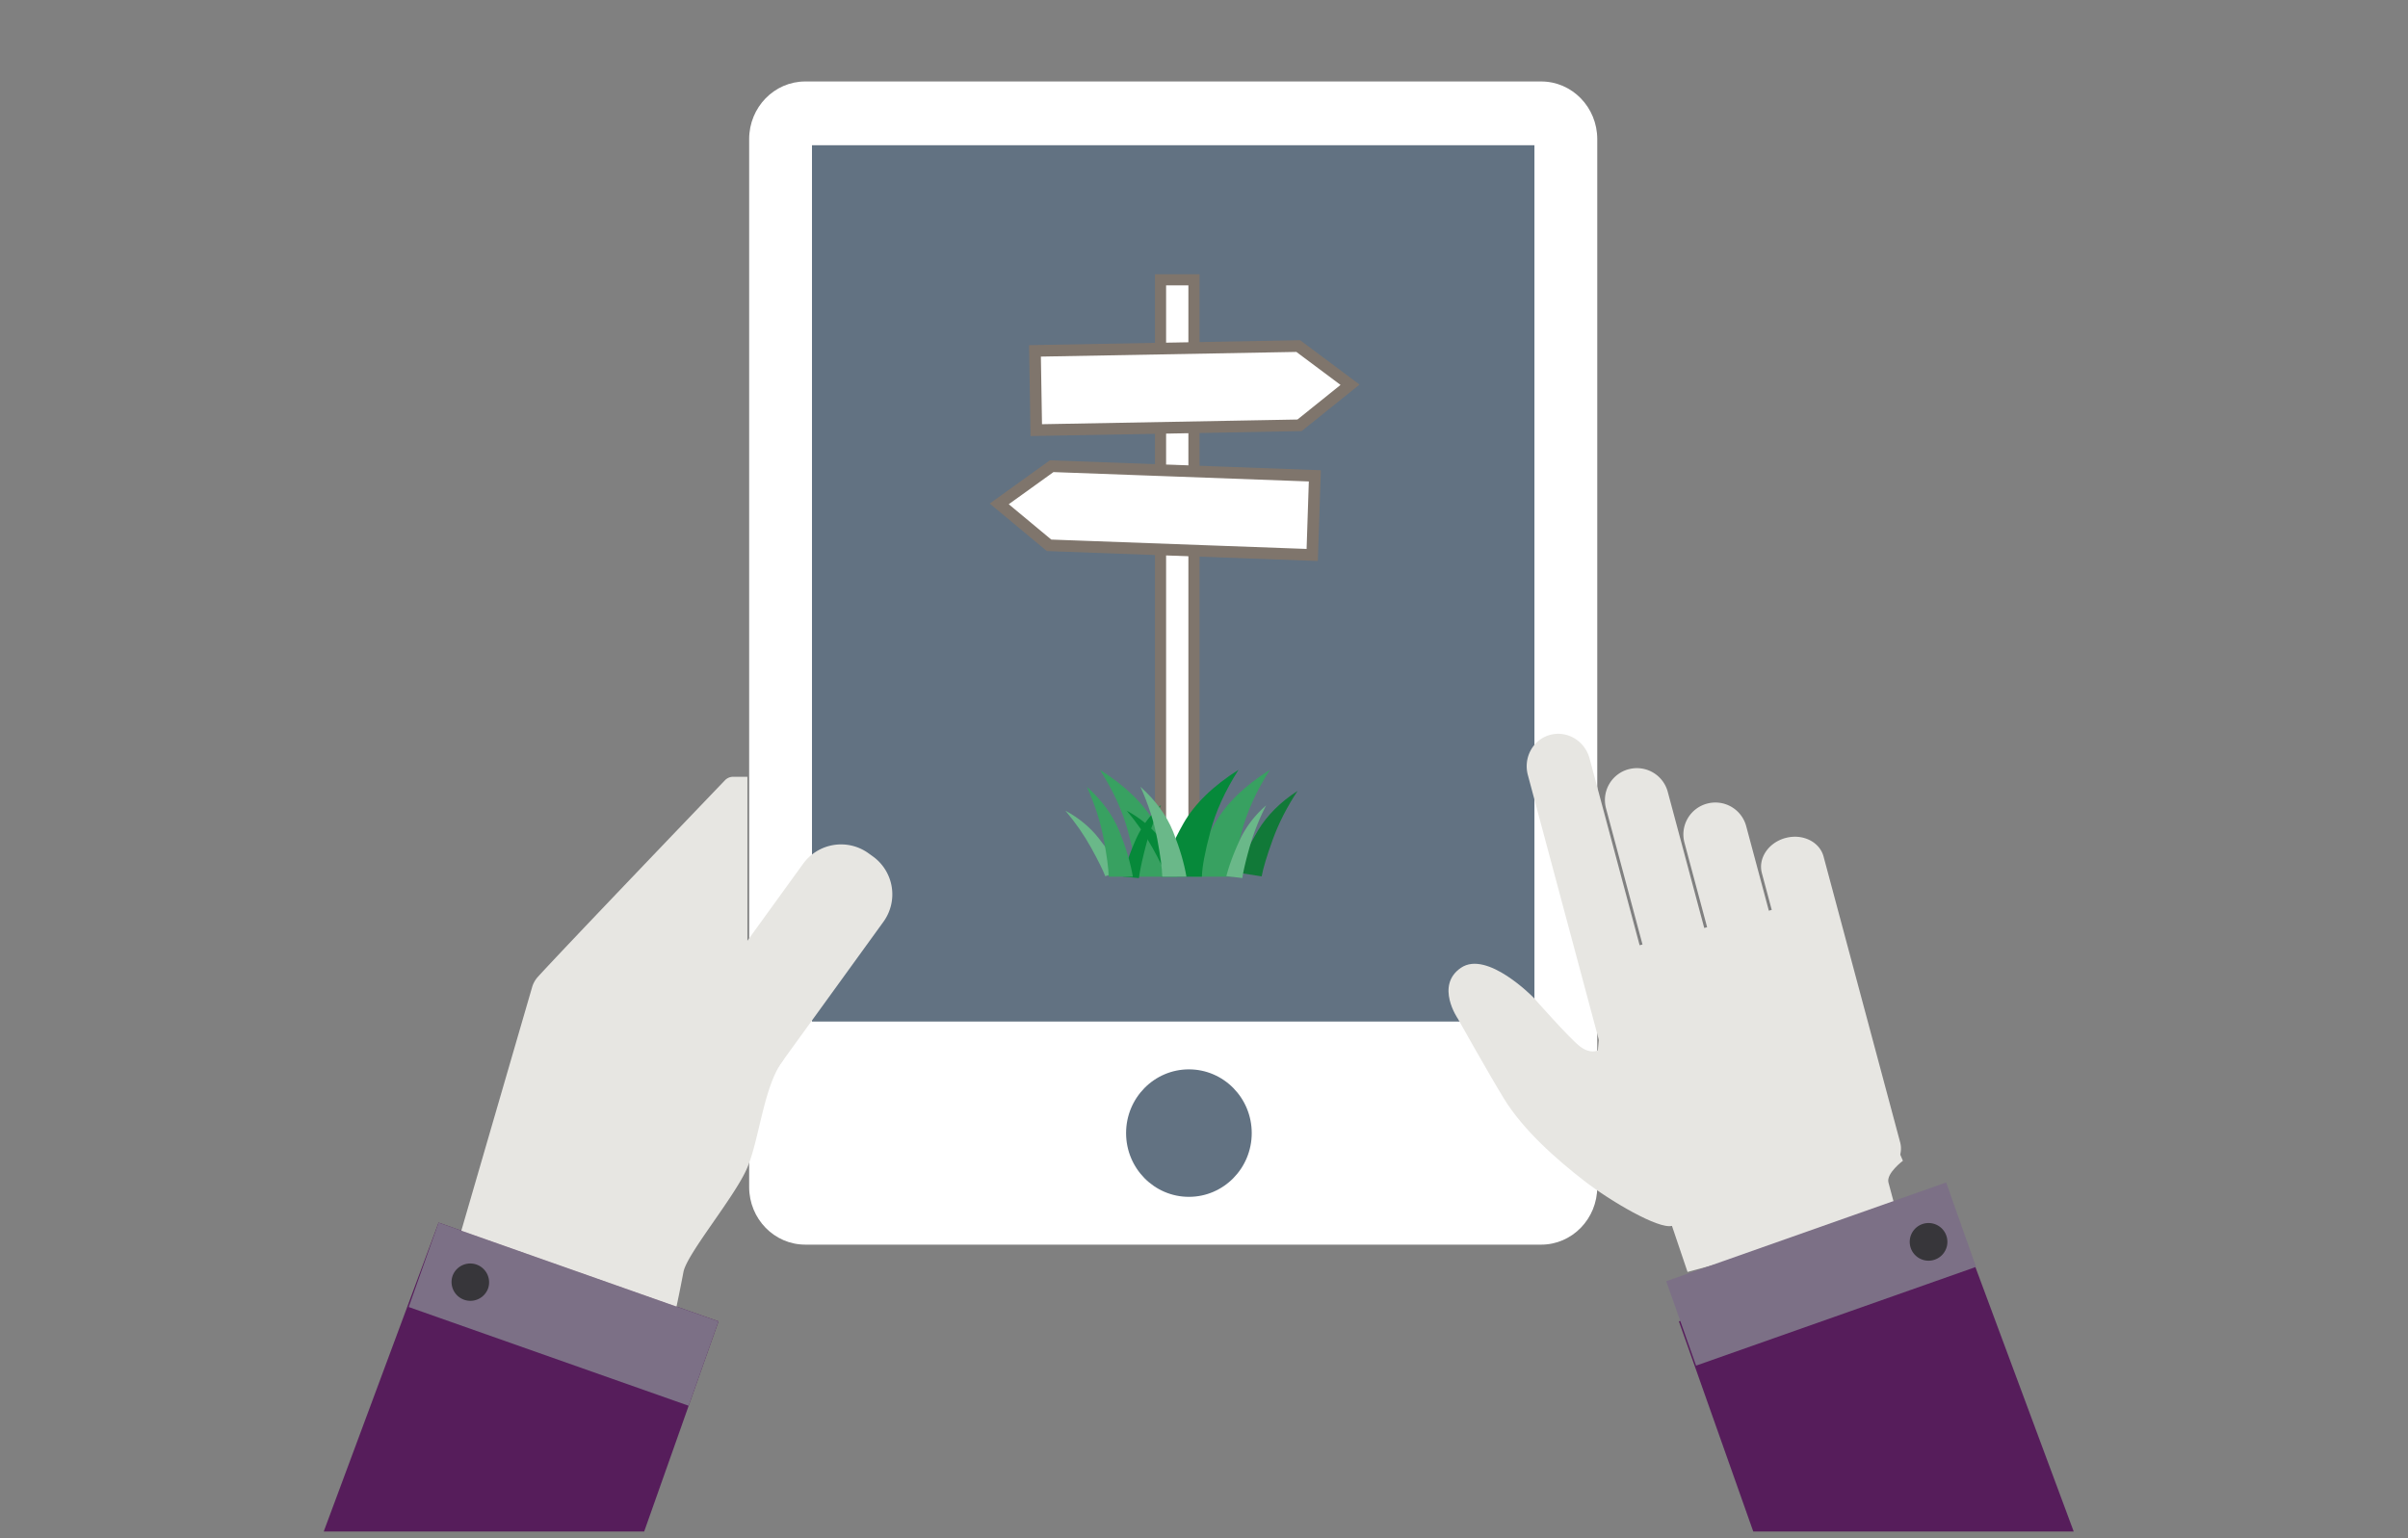 <svg xmlns="http://www.w3.org/2000/svg" width="180" height="115" viewBox="0 0 180 115">
    <rect x="0" y="0" width="180" height="115" fill="#808080" stroke="none"/>
    <g fill="none" fill-rule="evenodd">
        <path fill="#FFF" d="M60.192 93.051c-2.315 0-4.192-1.929-4.192-4.309V10.4c0-2.378 1.877-4.309 4.192-4.309h55.012c2.315 0 4.192 1.93 4.192 4.31v78.341c0 2.38-1.877 4.31-4.192 4.31H60.192z"/>
        <path fill="#627282" d="M60.696 76.374H114.7V10.856H60.696zM93.568 84.712c0 2.631-2.103 4.766-4.696 4.766-2.594 0-4.696-2.135-4.696-4.766 0-2.631 2.102-4.764 4.696-4.764 2.593 0 4.696 2.133 4.696 4.764"/>
        <path fill="#FFF" stroke="#7F756C" stroke-width=".833" d="M86.75 20.917h2.5v44.167h-2.5z"/>
        <g fill="#FFF" stroke="#7F756C" stroke-width=".871">
            <path d="M77.364 26.232l19.682-.36 3.872 2.892-3.774 3.033-19.682.361zM98.286 35.575l-19.672-.721-3.92 2.818 3.724 3.097 19.672.721z"/>
        </g>
        <path fill="#38A161" d="M94.928 57.549c-1.002 1.568-1.705 3.113-2.111 4.636-.406 1.523-.616 2.643-.63 3.361h-3.041c.29-1.215.846-2.547 1.67-3.997.824-1.45 2.195-2.784 4.112-4z"/>
        <path fill="#117938" d="M96.996 59.128c-.8 1.211-1.42 2.43-1.863 3.657-.444 1.228-.717 2.139-.822 2.734l-1.786-.277c.333-.982.84-2.038 1.518-3.167.68-1.13 1.663-2.111 2.953-2.947z"/>
        <path fill="#6AB889" d="M94.643 60.214a17.1 17.1 0 0 0-1.236 3.123c-.292 1.04-.473 1.81-.54 2.308L91.67 65.5c.22-.831.555-1.731 1.006-2.7.45-.97 1.106-1.832 1.967-2.587z"/>
        <path fill="#06893A" d="M92.583 57.549c-1.001 1.568-1.705 3.113-2.11 4.636-.407 1.523-.616 2.643-.63 3.361h-3.042c.29-1.215.847-2.547 1.67-3.997.825-1.45 2.195-2.784 4.112-4z"/>
        <path fill="#38A161" d="M82.218 57.549c1.002 1.568 1.705 3.113 2.111 4.636.406 1.523.616 2.643.63 3.361H88c-.29-1.215-.846-2.547-1.67-3.997-.824-1.45-2.195-2.784-4.112-4z"/>
        <path fill="#6AB889" d="M79.641 60.609c.758.899 1.398 1.823 1.923 2.771.524.949.877 1.659 1.058 2.13l1.132-.404c-.405-.761-.939-1.564-1.601-2.41-.662-.845-1.5-1.541-2.512-2.087z"/>
        <path fill="#06893A" d="M86.79 60.182a17.082 17.082 0 0 0-1.163 3.15c-.269 1.046-.431 1.818-.488 2.318l-1.2-.117c.202-.835.516-1.743.944-2.722.428-.979 1.064-1.855 1.906-2.63z"/>
        <path fill="#38A161" d="M81.246 58.824c.595 1.318 1.013 2.617 1.255 3.897.241 1.28.366 2.222.374 2.825h1.808c-.172-1.02-.503-2.141-.993-3.36-.49-1.219-1.305-2.34-2.444-3.362z"/>
        <path fill="#06893A" d="M84.225 60.609c.757.899 1.398 1.823 1.922 2.771.524.949.877 1.659 1.058 2.13l1.133-.404c-.406-.761-.94-1.564-1.602-2.41-.662-.845-1.5-1.541-2.511-2.087z"/>
        <path fill="#6AB889" d="M85.25 58.824c.595 1.318 1.014 2.617 1.255 3.897.241 1.28.366 2.222.374 2.825h1.809c-.173-1.02-.504-2.141-.993-3.36-.49-1.219-1.305-2.34-2.445-3.362z"/>
        <g>
            <path fill="#561D5B" d="M32.783 91.404l20.927 7.383-5.557 15.71H24.2z"/>
            <path fill="#7C7086" d="M32.783 91.404l20.927 7.383-2.232 6.31-20.928-7.382z"/>
            <path fill="#37363A" d="M33.834 95.376a1.408 1.408 0 0 1 2.655.937 1.407 1.407 0 0 1-2.655-.937"/>
            <path fill="#E7E6E2" d="M49.194 85.517l.33.24a3.503 3.503 0 0 0 4.888-.786l11.626-16.058a3.494 3.494 0 0 0-.785-4.882l-.331-.238a3.503 3.503 0 0 0-4.888.784L48.41 80.637a3.493 3.493 0 0 0 .785 4.88"/>
            <path fill="#E7E6E2" d="M55.869 70.33V58.073H54.81a.853.853 0 0 0-.62.263c-1.758 1.832-12.125 12.65-13.983 14.695-.2.221-.346.482-.43.768l-5.292 18.207 16.085 5.675s.259-1.204.517-2.58c.258-1.374 3.884-5.67 4.78-7.818.898-2.147 1.217-6.002 2.606-7.921 1.39-1.92-2.605-9.03-2.605-9.03"/>
        </g>
        <g>
            <g fill="#E7E6E2">
                <path d="M133.47 62.65c1.275-.343 2.547.28 2.844 1.389l5.722 21.355c.297 1.109-.493 2.284-1.769 2.626-1.273.34-2.546-.281-2.843-1.39l-5.722-21.356c-.297-1.109.494-2.284 1.767-2.625M127.606 60.08a2.384 2.384 0 0 1 2.923 1.683l7.42 27.69a2.384 2.384 0 0 1-1.69 2.919 2.385 2.385 0 0 1-2.924-1.684L125.915 63a2.384 2.384 0 0 1 1.691-2.92M121.74 57.51a2.388 2.388 0 0 1 2.925 1.684l8.892 33.188a2.385 2.385 0 0 1-1.69 2.919 2.384 2.384 0 0 1-2.923-1.683L120.05 60.43a2.387 2.387 0 0 1 1.69-2.921M115.876 54.94c1.275-.342 2.594.452 2.947 1.768l6.147 22.942c.354 1.319-.393 2.663-1.667 3.004-1.275.342-2.594-.449-2.947-1.767l-6.147-22.943c-.353-1.316.393-2.663 1.667-3.004"/>
                <path d="M141.83 90.89l-.666-2.484c-.182-.68 1.08-1.625 1.08-1.625l-8.288-19.164-13.882 3.72-.633 7.192s-.544.307-1.33-.29c-.786-.598-3.488-3.666-3.488-3.666s-3.455-3.552-5.413-2.22c-1.954 1.33-.23 3.813-.23 3.813s2.262 4.038 3.425 5.942c1.469 2.407 3.974 4.585 5.982 6.148 2.006 1.558 5.604 3.657 6.593 3.392l1.165 3.445 15.685-4.203z"/>
            </g>
            <path fill="#561D5B" d="M146.427 91.404L125.5 98.787l5.557 15.71h23.954z"/>
            <path fill="#7C7086" d="M145.478 88.404l-20.928 7.383 2.233 6.31 20.927-7.382z"/>
            <path fill="#37363A" d="M145.49 92.376a1.408 1.408 0 0 0-2.656.937 1.407 1.407 0 0 0 2.655-.937"/>
        </g>
    </g>
</svg>
